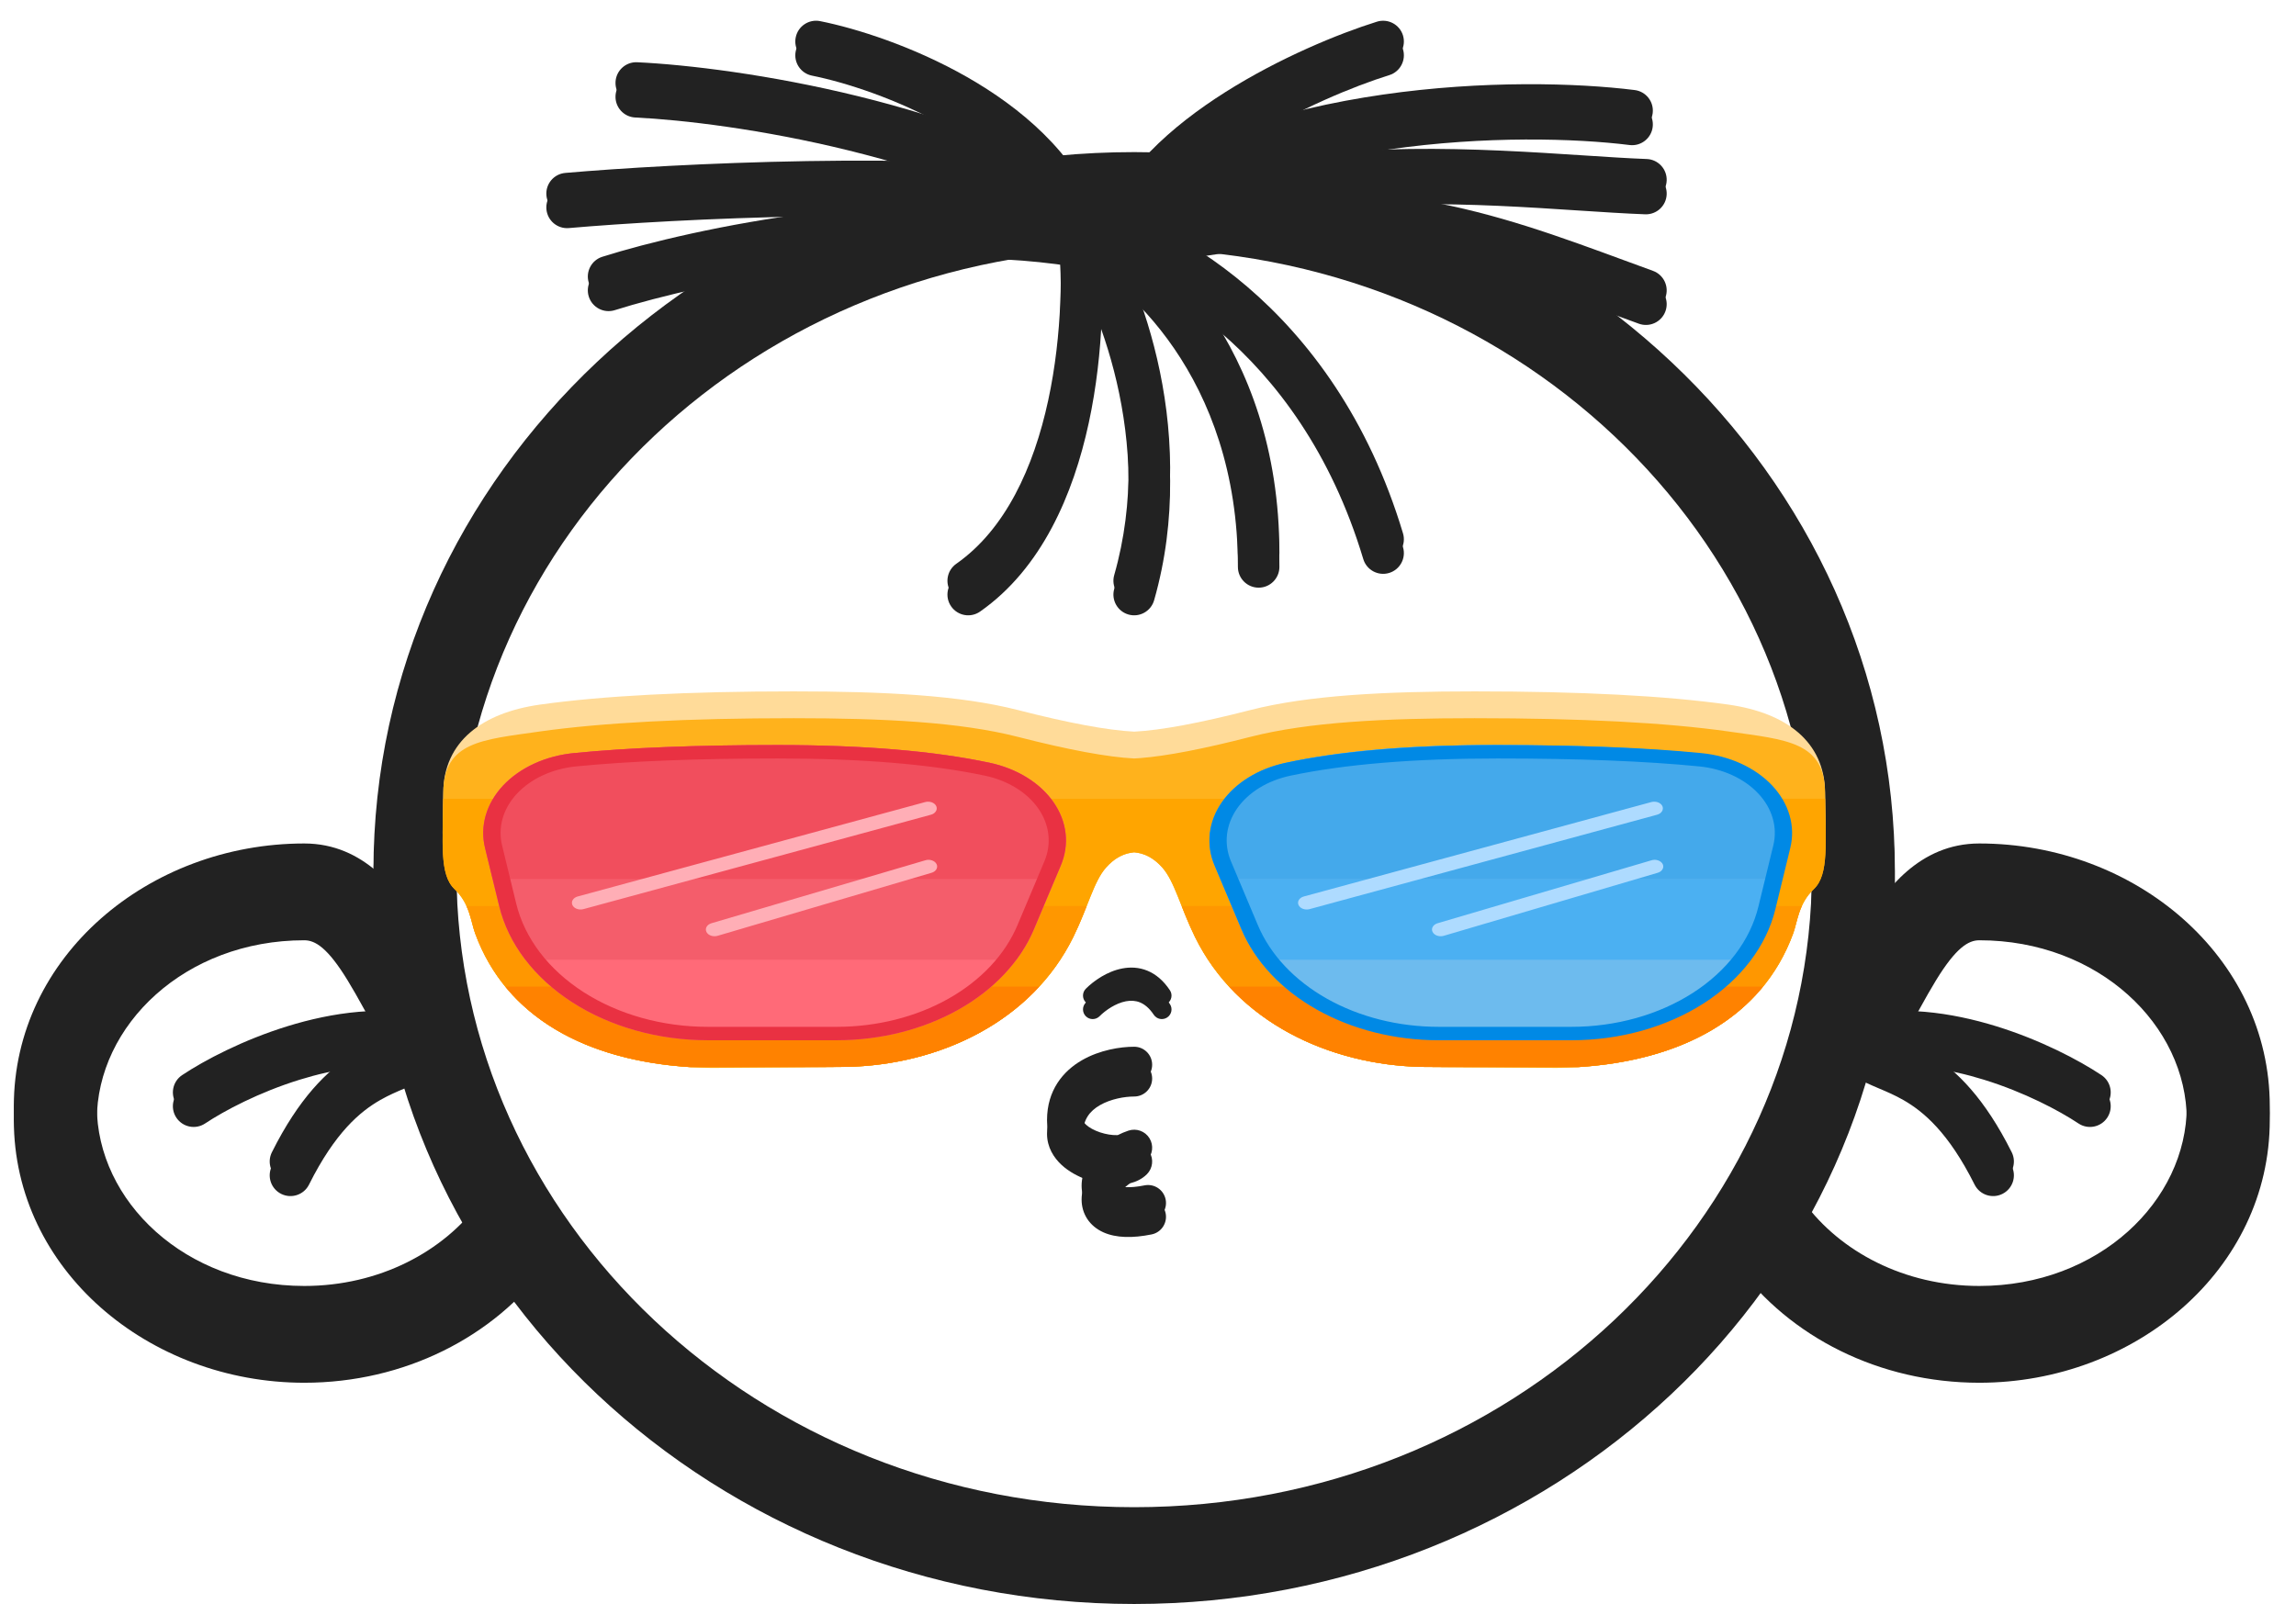 <svg width="83" height="58" viewBox="0 0 83 58" fill="none" xmlns="http://www.w3.org/2000/svg">
<path fill-rule="evenodd" clip-rule="evenodd" d="M35.794 28.117C33.571 27.375 31.123 27.811 30.206 28.117C29.865 28.23 29.497 28.046 29.383 27.706C29.27 27.365 29.454 26.997 29.794 26.883C30.877 26.522 33.629 26.024 36.206 26.883C36.546 26.997 36.73 27.365 36.617 27.706C36.503 28.046 36.135 28.23 35.794 28.117Z" fill="#222222"/>
<path fill-rule="evenodd" clip-rule="evenodd" d="M51.666 28.557C49.888 27.491 47.945 27.822 47.241 28.104C46.908 28.237 46.53 28.075 46.397 27.741C46.263 27.408 46.425 27.03 46.759 26.896C47.722 26.511 50.112 26.11 52.334 27.443C52.642 27.627 52.742 28.027 52.557 28.334C52.373 28.642 51.973 28.742 51.666 28.557Z" fill="#222222"/>
<path fill-rule="evenodd" clip-rule="evenodd" d="M31.678 33.325C30.64 33.309 29.703 33.475 29.179 33.625C28.833 33.724 28.474 33.524 28.375 33.179C28.276 32.833 28.476 32.474 28.822 32.375C29.463 32.192 30.527 32.007 31.697 32.025C32.864 32.043 34.2 32.262 35.334 32.943C35.642 33.127 35.742 33.527 35.557 33.834C35.373 34.142 34.973 34.242 34.666 34.057C33.8 33.538 32.72 33.341 31.678 33.325Z" fill="#222222"/>
<path fill-rule="evenodd" clip-rule="evenodd" d="M49.263 33.825C48.418 33.81 47.641 33.971 47.206 34.117C46.865 34.23 46.497 34.046 46.383 33.706C46.27 33.365 46.454 32.997 46.794 32.883C47.359 32.695 48.282 32.507 49.287 32.525C50.288 32.543 51.441 32.768 52.39 33.48C52.677 33.695 52.735 34.103 52.52 34.39C52.305 34.677 51.897 34.735 51.61 34.52C50.959 34.032 50.112 33.84 49.263 33.825Z" fill="#222222"/>
<path fill-rule="evenodd" clip-rule="evenodd" d="M41 8.5C27.384 8.5 16.5 18.88 16.5 31.5C16.5 44.12 27.384 54.5 41 54.5C54.616 54.5 65.5 44.12 65.5 31.5C65.5 18.88 54.616 8.5 41 8.5ZM13.5 31.5C13.5 17.058 25.897 5.5 41 5.5C56.103 5.5 68.5 17.058 68.5 31.5C68.5 45.942 56.103 57.5 41 57.5C25.897 57.5 13.5 45.942 13.5 31.5Z" fill="#222222"/>
<path fill-rule="evenodd" clip-rule="evenodd" d="M68.957 36.75C68.602 37.357 68.155 38.052 67.579 38.594L65.525 36.406C65.769 36.178 66.036 35.801 66.369 35.233C66.474 35.054 66.605 34.819 66.747 34.565C66.967 34.172 67.212 33.734 67.422 33.39C68.142 32.214 69.372 30.5 71.552 30.5C77.18 30.5 82.052 34.592 82.052 40C82.052 45.408 77.18 49.5 71.552 49.5C67.935 49.5 64.692 47.841 62.789 45.239L65.211 43.468C66.518 45.256 68.84 46.5 71.552 46.5C75.865 46.5 79.052 43.429 79.052 40C79.052 36.571 75.865 33.5 71.552 33.5C71.158 33.5 70.709 33.766 69.982 34.955C69.773 35.297 69.611 35.589 69.436 35.905C69.295 36.159 69.146 36.428 68.957 36.75Z" fill="#222222"/>
<path fill-rule="evenodd" clip-rule="evenodd" d="M13.595 36.75C13.95 37.357 14.397 38.052 14.973 38.594L17.026 36.406C16.783 36.178 16.516 35.801 16.183 35.233C16.078 35.054 15.947 34.819 15.805 34.565C15.585 34.172 15.34 33.734 15.13 33.39C14.41 32.214 13.18 30.5 11 30.5C5.372 30.5 0.5 34.592 0.5 40C0.5 45.408 5.372 49.5 11 49.5C14.617 49.5 17.86 47.841 19.763 45.239L17.341 43.468C16.034 45.256 13.712 46.5 11 46.5C6.687 46.5 3.5 43.429 3.5 40C3.5 36.571 6.687 33.5 11 33.5C11.394 33.5 11.843 33.766 12.57 34.955C12.779 35.297 12.941 35.589 13.116 35.905C13.257 36.159 13.406 36.428 13.595 36.75Z" fill="#222222"/>
<path fill-rule="evenodd" clip-rule="evenodd" d="M72.161 37.108C73.772 37.606 75.162 38.339 75.968 38.876C76.312 39.106 76.406 39.571 76.176 39.916C75.946 40.261 75.48 40.354 75.136 40.124C74.442 39.662 73.182 38.994 71.718 38.542C71.089 38.347 70.438 38.197 69.787 38.117C70.738 38.717 71.747 39.713 72.723 41.665C72.908 42.035 72.758 42.486 72.387 42.671C72.017 42.856 71.566 42.706 71.381 42.335C70.438 40.45 69.535 39.694 68.805 39.276C68.496 39.1 68.214 38.98 67.916 38.854C67.837 38.82 67.757 38.786 67.675 38.75C67.307 38.59 66.879 38.388 66.521 38.03C66.33 37.839 66.257 37.56 66.329 37.3C66.401 37.039 66.608 36.838 66.87 36.772C68.656 36.326 70.557 36.613 72.161 37.108Z" fill="#222222"/>
<path fill-rule="evenodd" clip-rule="evenodd" d="M10.391 37.108C8.78 37.606 7.39 38.339 6.584 38.876C6.239 39.106 6.146 39.571 6.376 39.916C6.606 40.261 7.071 40.354 7.416 40.124C8.11 39.662 9.37 38.994 10.834 38.542C11.462 38.347 12.114 38.197 12.765 38.117C11.814 38.717 10.805 39.713 9.829 41.665C9.644 42.035 9.794 42.486 10.165 42.671C10.535 42.856 10.986 42.706 11.171 42.335C12.113 40.45 13.017 39.694 13.747 39.276C14.056 39.1 14.337 38.98 14.635 38.854C14.714 38.82 14.795 38.786 14.877 38.75C15.245 38.59 15.672 38.388 16.03 38.03C16.221 37.839 16.295 37.56 16.223 37.3C16.151 37.039 15.944 36.838 15.682 36.772C13.896 36.326 11.995 36.613 10.391 37.108Z" fill="#222222"/>
<path fill-rule="evenodd" clip-rule="evenodd" d="M38.922 7.254C39.334 7.211 39.703 7.509 39.746 7.921C39.919 9.57 39.919 12.201 39.358 14.796C38.801 17.372 37.659 20.054 35.43 21.614C35.091 21.852 34.623 21.769 34.386 21.43C34.148 21.091 34.231 20.623 34.57 20.386C36.341 19.146 37.366 16.912 37.892 14.479C38.414 12.065 38.414 9.597 38.254 8.078C38.211 7.667 38.51 7.297 38.922 7.254Z" fill="#222222"/>
<path fill-rule="evenodd" clip-rule="evenodd" d="M38.584 7.376C38.929 7.146 39.394 7.239 39.624 7.584C41.031 9.695 43.402 15.323 41.721 21.206C41.607 21.604 41.192 21.835 40.794 21.721C40.396 21.607 40.165 21.192 40.279 20.794C41.798 15.477 39.635 10.305 38.376 8.416C38.146 8.071 38.239 7.606 38.584 7.376Z" fill="#222222"/>
<path fill-rule="evenodd" clip-rule="evenodd" d="M38.319 7.686C38.493 7.31 38.938 7.145 39.315 7.319C41.712 8.425 46.25 12.47 46.25 20C46.25 20.414 45.914 20.75 45.5 20.75C45.086 20.75 44.75 20.414 44.75 20C44.75 13.129 40.622 9.575 38.686 8.681C38.31 8.507 38.146 8.062 38.319 7.686Z" fill="#222222"/>
<path fill-rule="evenodd" clip-rule="evenodd" d="M38.263 7.862C38.339 7.455 38.731 7.187 39.138 7.263C42.052 7.809 48.23 10.989 50.718 19.285C50.837 19.681 50.612 20.099 50.216 20.218C49.819 20.337 49.401 20.112 49.282 19.715C46.97 12.011 41.281 9.191 38.862 8.737C38.455 8.661 38.187 8.269 38.263 7.862Z" fill="#222222"/>
<path fill-rule="evenodd" clip-rule="evenodd" d="M58.734 9.42C59.073 9.545 59.414 9.671 59.757 9.795C60.146 9.937 60.347 10.367 60.205 10.756C60.063 11.146 59.633 11.346 59.244 11.205C58.894 11.078 58.549 10.951 58.209 10.826C55.847 9.957 53.688 9.163 51.247 8.739C48.478 8.257 45.331 8.251 41.172 9.23C40.769 9.325 40.365 9.075 40.27 8.672C40.175 8.269 40.425 7.865 40.828 7.77C45.17 6.748 48.522 6.742 51.504 7.261C54.088 7.711 56.382 8.555 58.734 9.42Z" fill="#222222"/>
<path fill-rule="evenodd" clip-rule="evenodd" d="M57.241 5.619C58.093 5.675 58.867 5.725 59.529 5.75C59.943 5.766 60.266 6.115 60.25 6.529C60.234 6.943 59.885 7.265 59.471 7.249C58.739 7.221 57.927 7.168 57.051 7.111C55.243 6.992 53.168 6.857 50.986 6.887C47.766 6.933 44.484 7.346 41.836 8.671C41.465 8.856 41.015 8.706 40.829 8.335C40.644 7.965 40.794 7.514 41.165 7.329C44.116 5.853 47.668 5.434 50.965 5.387C53.203 5.356 55.404 5.499 57.241 5.619Z" fill="#222222"/>
<path fill-rule="evenodd" clip-rule="evenodd" d="M49.993 3.42C53.614 2.897 57.031 2.998 59.093 3.256C59.504 3.307 59.796 3.682 59.744 4.093C59.693 4.504 59.318 4.796 58.907 4.744C56.969 4.502 53.687 4.402 50.207 4.905C46.718 5.408 43.116 6.505 40.463 8.59C40.138 8.846 39.666 8.789 39.41 8.463C39.154 8.138 39.211 7.666 39.537 7.41C42.484 5.095 46.382 3.941 49.993 3.42Z" fill="#222222"/>
<path fill-rule="evenodd" clip-rule="evenodd" d="M22.251 2.964C22.271 2.551 22.622 2.231 23.036 2.251C24.833 2.336 27.831 2.693 31.042 3.484C34.245 4.273 37.72 5.509 40.427 7.383C40.767 7.619 40.852 8.086 40.617 8.427C40.381 8.767 39.914 8.852 39.573 8.617C37.08 6.891 33.805 5.71 30.683 4.941C27.569 4.173 24.667 3.83 22.964 3.749C22.551 3.729 22.231 3.378 22.251 2.964Z" fill="#222222"/>
<path fill-rule="evenodd" clip-rule="evenodd" d="M39.401 7.743C33.488 6.955 24.39 7.414 20.565 7.747C20.152 7.783 19.789 7.478 19.753 7.065C19.717 6.652 20.022 6.289 20.435 6.253C24.276 5.919 33.513 5.445 39.599 6.256C40.01 6.311 40.298 6.688 40.243 7.099C40.189 7.51 39.812 7.798 39.401 7.743Z" fill="#222222"/>
<path fill-rule="evenodd" clip-rule="evenodd" d="M39.362 9.237C33.14 8.071 25.347 9.73 22.226 10.715C21.831 10.84 21.41 10.621 21.285 10.226C21.16 9.831 21.379 9.409 21.774 9.285C24.986 8.27 33.06 6.529 39.638 7.763C40.045 7.839 40.313 8.231 40.237 8.638C40.161 9.045 39.769 9.313 39.362 9.237Z" fill="#222222"/>
<path fill-rule="evenodd" clip-rule="evenodd" d="M50.716 1.276C50.839 1.672 50.619 2.092 50.224 2.216C48.941 2.616 46.928 3.441 45.101 4.596C43.245 5.769 41.726 7.193 41.212 8.737C41.081 9.13 40.656 9.342 40.263 9.211C39.87 9.08 39.657 8.656 39.788 8.263C40.474 6.207 42.371 4.547 44.299 3.329C46.255 2.092 48.392 1.217 49.776 0.784C50.172 0.661 50.592 0.881 50.716 1.276Z" fill="#222222"/>
<path fill-rule="evenodd" clip-rule="evenodd" d="M28.765 1.353C28.846 0.947 29.241 0.683 29.647 0.764C30.966 1.028 33.019 1.679 34.959 2.786C36.89 3.888 38.807 5.497 39.697 7.721C39.85 8.106 39.663 8.542 39.279 8.696C38.894 8.85 38.458 8.663 38.304 8.278C37.594 6.503 36.01 5.112 34.216 4.089C32.432 3.071 30.534 2.472 29.353 2.235C28.947 2.154 28.683 1.759 28.765 1.353Z" fill="#222222"/>
<path d="M50.5 35C50.5 36.105 49.828 37 49 37C48.172 37 47.5 36.105 47.5 35C47.5 33.895 48.172 33 49 33C49.828 33 50.5 33.895 50.5 35Z" fill="#222222"/>
<path fill-rule="evenodd" clip-rule="evenodd" d="M40.703 35.706C40.333 35.776 39.968 36.027 39.748 36.248C39.611 36.384 39.389 36.384 39.253 36.248C39.116 36.111 39.116 35.889 39.253 35.752C39.532 35.473 40.017 35.124 40.573 35.019C40.857 34.965 41.168 34.974 41.475 35.099C41.783 35.225 42.059 35.458 42.291 35.806C42.399 35.967 42.355 36.184 42.194 36.291C42.033 36.398 41.816 36.355 41.709 36.194C41.541 35.942 41.368 35.812 41.21 35.747C41.051 35.682 40.881 35.673 40.703 35.706Z" fill="#222222"/>
<path fill-rule="evenodd" clip-rule="evenodd" d="M39.113 38.337C39.759 37.965 40.505 37.85 41 37.85C41.359 37.85 41.65 38.141 41.65 38.5C41.65 38.859 41.359 39.15 41 39.15C40.662 39.15 40.158 39.235 39.762 39.463C39.399 39.672 39.15 39.979 39.15 40.5C39.15 40.515 39.154 40.572 39.261 40.67C39.37 40.771 39.547 40.872 39.768 40.946C39.987 41.019 40.207 41.051 40.379 41.046C40.39 41.045 40.4 41.045 40.41 41.044C40.532 40.982 40.66 40.928 40.794 40.883C41.081 40.788 41.395 40.902 41.553 41.158C41.712 41.415 41.673 41.746 41.46 41.96C41.285 42.135 41.068 42.233 40.855 42.287C40.748 42.358 40.656 42.438 40.583 42.522C40.441 42.684 40.405 42.812 40.401 42.865C40.406 42.868 40.412 42.871 40.42 42.875C40.524 42.921 40.804 42.976 41.373 42.863C41.725 42.792 42.067 43.02 42.138 43.373C42.208 43.724 41.98 44.067 41.628 44.137C40.946 44.274 40.352 44.267 39.892 44.063C39.379 43.835 39.1 43.385 39.1 42.875C39.1 42.621 39.168 42.376 39.278 42.152C38.961 42.037 38.64 41.865 38.38 41.627C38.096 41.366 37.85 40.985 37.85 40.5C37.85 39.421 38.435 38.727 39.113 38.337ZM40.385 42.854C40.385 42.854 40.385 42.855 40.386 42.855C40.385 42.855 40.385 42.854 40.385 42.854Z" fill="#222222"/>
<path d="M32.5 34.5C32.5 35.605 31.828 36.5 31 36.5C30.172 36.5 29.5 35.605 29.5 34.5C29.5 33.395 30.172 32.5 31 32.5C31.828 32.5 32.5 33.395 32.5 34.5Z" fill="#222222"/>
<path fill-rule="evenodd" clip-rule="evenodd" d="M35.794 28.617C33.571 27.875 31.123 28.311 30.206 28.617C29.865 28.73 29.497 28.546 29.383 28.206C29.27 27.865 29.454 27.497 29.794 27.383C30.877 27.022 33.629 26.524 36.206 27.383C36.546 27.497 36.73 27.865 36.617 28.206C36.503 28.546 36.135 28.73 35.794 28.617Z" fill="#222222"/>
<path fill-rule="evenodd" clip-rule="evenodd" d="M51.666 29.057C49.888 27.991 47.945 28.322 47.241 28.604C46.908 28.737 46.53 28.575 46.397 28.241C46.263 27.908 46.425 27.53 46.759 27.396C47.722 27.011 50.112 26.61 52.334 27.943C52.642 28.127 52.742 28.527 52.557 28.834C52.373 29.142 51.973 29.242 51.666 29.057Z" fill="#222222"/>
<path fill-rule="evenodd" clip-rule="evenodd" d="M31.678 33.825C30.64 33.809 29.703 33.975 29.179 34.125C28.833 34.224 28.474 34.024 28.375 33.679C28.276 33.333 28.476 32.974 28.822 32.875C29.463 32.692 30.527 32.507 31.697 32.525C32.864 32.543 34.2 32.762 35.334 33.443C35.642 33.627 35.742 34.027 35.557 34.334C35.373 34.642 34.973 34.742 34.666 34.557C33.8 34.038 32.72 33.841 31.678 33.825Z" fill="#222222"/>
<path fill-rule="evenodd" clip-rule="evenodd" d="M49.263 34.325C48.418 34.31 47.641 34.471 47.206 34.617C46.865 34.73 46.497 34.546 46.383 34.206C46.27 33.865 46.454 33.497 46.794 33.383C47.359 33.195 48.282 33.007 49.287 33.025C50.288 33.043 51.441 33.268 52.39 33.98C52.677 34.195 52.735 34.603 52.52 34.89C52.305 35.177 51.897 35.235 51.61 35.02C50.959 34.532 50.112 34.34 49.263 34.325Z" fill="#222222"/>
<path fill-rule="evenodd" clip-rule="evenodd" d="M41 9C27.384 9 16.5 19.38 16.5 32C16.5 44.62 27.384 55 41 55C54.616 55 65.5 44.62 65.5 32C65.5 19.38 54.616 9 41 9ZM13.5 32C13.5 17.558 25.897 6 41 6C56.103 6 68.5 17.558 68.5 32C68.5 46.442 56.103 58 41 58C25.897 58 13.5 46.442 13.5 32Z" fill="#222222"/>
<path fill-rule="evenodd" clip-rule="evenodd" d="M68.957 37.25C68.602 37.857 68.155 38.552 67.579 39.094L65.525 36.906C65.769 36.678 66.036 36.301 66.369 35.733C66.474 35.554 66.605 35.319 66.747 35.065C66.967 34.672 67.212 34.234 67.422 33.89C68.142 32.714 69.372 31 71.552 31C77.18 31 82.052 35.092 82.052 40.5C82.052 45.908 77.18 50 71.552 50C67.935 50 64.692 48.341 62.789 45.739L65.211 43.968C66.518 45.756 68.84 47 71.552 47C75.865 47 79.052 43.929 79.052 40.5C79.052 37.071 75.865 34 71.552 34C71.158 34 70.709 34.266 69.982 35.455C69.773 35.797 69.611 36.089 69.436 36.405C69.295 36.659 69.146 36.928 68.957 37.25Z" fill="#222222"/>
<path fill-rule="evenodd" clip-rule="evenodd" d="M13.595 37.25C13.95 37.857 14.397 38.552 14.973 39.094L17.026 36.906C16.783 36.678 16.516 36.301 16.183 35.733C16.078 35.554 15.947 35.319 15.805 35.065C15.585 34.672 15.34 34.234 15.13 33.89C14.41 32.714 13.18 31 11 31C5.372 31 0.5 35.092 0.5 40.5C0.5 45.908 5.372 50 11 50C14.617 50 17.86 48.341 19.763 45.739L17.341 43.968C16.034 45.756 13.712 47 11 47C6.687 47 3.5 43.929 3.5 40.5C3.5 37.071 6.687 34 11 34C11.394 34 11.843 34.266 12.57 35.455C12.779 35.797 12.941 36.089 13.116 36.405C13.257 36.659 13.406 36.928 13.595 37.25Z" fill="#222222"/>
<path fill-rule="evenodd" clip-rule="evenodd" d="M72.161 37.608C73.772 38.106 75.162 38.839 75.968 39.376C76.312 39.606 76.406 40.071 76.176 40.416C75.946 40.761 75.48 40.854 75.136 40.624C74.442 40.162 73.182 39.494 71.718 39.042C71.089 38.847 70.438 38.697 69.787 38.617C70.738 39.217 71.747 40.213 72.723 42.165C72.908 42.535 72.758 42.986 72.387 43.171C72.017 43.356 71.566 43.206 71.381 42.835C70.438 40.95 69.535 40.194 68.805 39.776C68.496 39.6 68.214 39.48 67.916 39.354C67.837 39.32 67.757 39.286 67.675 39.25C67.307 39.09 66.879 38.888 66.521 38.53C66.33 38.339 66.257 38.06 66.329 37.8C66.401 37.539 66.608 37.338 66.87 37.272C68.656 36.826 70.557 37.113 72.161 37.608Z" fill="#222222"/>
<path fill-rule="evenodd" clip-rule="evenodd" d="M10.391 37.608C8.78 38.106 7.39 38.839 6.584 39.376C6.239 39.606 6.146 40.071 6.376 40.416C6.606 40.761 7.071 40.854 7.416 40.624C8.11 40.162 9.37 39.494 10.834 39.042C11.462 38.847 12.114 38.697 12.765 38.617C11.814 39.217 10.805 40.213 9.829 42.165C9.644 42.535 9.794 42.986 10.165 43.171C10.535 43.356 10.986 43.206 11.171 42.835C12.113 40.95 13.017 40.194 13.747 39.776C14.056 39.6 14.337 39.48 14.635 39.354C14.714 39.32 14.795 39.286 14.877 39.25C15.245 39.09 15.672 38.888 16.03 38.53C16.221 38.339 16.295 38.06 16.223 37.8C16.151 37.539 15.944 37.338 15.682 37.272C13.896 36.826 11.995 37.113 10.391 37.608Z" fill="#222222"/>
<path fill-rule="evenodd" clip-rule="evenodd" d="M38.922 7.754C39.334 7.711 39.703 8.009 39.746 8.421C39.919 10.07 39.919 12.701 39.358 15.296C38.801 17.872 37.659 20.554 35.43 22.114C35.091 22.352 34.623 22.269 34.386 21.93C34.148 21.591 34.231 21.123 34.57 20.886C36.341 19.646 37.366 17.412 37.892 14.979C38.414 12.565 38.414 10.097 38.254 8.578C38.211 8.167 38.51 7.797 38.922 7.754Z" fill="#222222"/>
<path fill-rule="evenodd" clip-rule="evenodd" d="M38.584 7.876C38.929 7.646 39.394 7.739 39.624 8.084C41.031 10.195 43.402 15.823 41.721 21.706C41.607 22.104 41.192 22.335 40.794 22.221C40.396 22.107 40.165 21.692 40.279 21.294C41.798 15.977 39.635 10.805 38.376 8.916C38.146 8.571 38.239 8.106 38.584 7.876Z" fill="#222222"/>
<path fill-rule="evenodd" clip-rule="evenodd" d="M38.319 8.186C38.493 7.81 38.938 7.645 39.315 7.819C41.712 8.925 46.25 12.97 46.25 20.5C46.25 20.914 45.914 21.25 45.5 21.25C45.086 21.25 44.75 20.914 44.75 20.5C44.75 13.629 40.622 10.075 38.686 9.181C38.31 9.007 38.146 8.562 38.319 8.186Z" fill="#222222"/>
<path fill-rule="evenodd" clip-rule="evenodd" d="M38.263 8.362C38.339 7.955 38.731 7.687 39.138 7.763C42.052 8.309 48.23 11.489 50.718 19.785C50.837 20.181 50.612 20.599 50.216 20.718C49.819 20.837 49.401 20.612 49.282 20.215C46.97 12.511 41.281 9.691 38.862 9.237C38.455 9.161 38.187 8.769 38.263 8.362Z" fill="#222222"/>
<path fill-rule="evenodd" clip-rule="evenodd" d="M58.734 9.92C59.073 10.045 59.414 10.171 59.757 10.295C60.146 10.437 60.347 10.867 60.205 11.256C60.063 11.646 59.633 11.846 59.244 11.705C58.894 11.578 58.549 11.451 58.209 11.326C55.847 10.457 53.688 9.663 51.247 9.239C48.478 8.757 45.331 8.751 41.172 9.73C40.769 9.825 40.365 9.575 40.27 9.172C40.175 8.769 40.425 8.365 40.828 8.27C45.17 7.248 48.522 7.242 51.504 7.761C54.088 8.211 56.382 9.055 58.734 9.92Z" fill="#222222"/>
<path fill-rule="evenodd" clip-rule="evenodd" d="M57.241 6.119C58.093 6.175 58.867 6.225 59.529 6.25C59.943 6.266 60.266 6.615 60.25 7.029C60.234 7.443 59.885 7.765 59.471 7.749C58.739 7.721 57.927 7.668 57.051 7.611C55.243 7.492 53.168 7.357 50.986 7.387C47.766 7.433 44.484 7.846 41.836 9.171C41.465 9.356 41.015 9.206 40.829 8.835C40.644 8.465 40.794 8.014 41.165 7.829C44.116 6.353 47.668 5.934 50.965 5.887C53.203 5.856 55.404 5.999 57.241 6.119Z" fill="#222222"/>
<path fill-rule="evenodd" clip-rule="evenodd" d="M49.993 3.92C53.614 3.397 57.031 3.498 59.093 3.756C59.504 3.807 59.796 4.182 59.744 4.593C59.693 5.004 59.318 5.296 58.907 5.244C56.969 5.002 53.687 4.902 50.207 5.405C46.718 5.908 43.116 7.005 40.463 9.09C40.138 9.346 39.666 9.289 39.41 8.963C39.154 8.638 39.211 8.166 39.537 7.91C42.484 5.595 46.382 4.441 49.993 3.92Z" fill="#222222"/>
<path fill-rule="evenodd" clip-rule="evenodd" d="M22.251 3.464C22.271 3.051 22.622 2.731 23.036 2.751C24.833 2.836 27.831 3.193 31.042 3.984C34.245 4.773 37.72 6.009 40.427 7.883C40.767 8.119 40.852 8.586 40.617 8.927C40.381 9.267 39.914 9.352 39.573 9.117C37.08 7.391 33.805 6.21 30.683 5.441C27.569 4.673 24.667 4.33 22.964 4.249C22.551 4.229 22.231 3.878 22.251 3.464Z" fill="#222222"/>
<path fill-rule="evenodd" clip-rule="evenodd" d="M39.401 8.243C33.488 7.455 24.39 7.914 20.565 8.247C20.152 8.283 19.789 7.978 19.753 7.565C19.717 7.152 20.022 6.789 20.435 6.753C24.276 6.419 33.513 5.945 39.599 6.756C40.01 6.811 40.298 7.188 40.243 7.599C40.189 8.01 39.812 8.298 39.401 8.243Z" fill="#222222"/>
<path fill-rule="evenodd" clip-rule="evenodd" d="M39.362 9.737C33.14 8.571 25.347 10.23 22.226 11.215C21.831 11.34 21.41 11.121 21.285 10.726C21.16 10.331 21.379 9.909 21.774 9.785C24.986 8.77 33.06 7.029 39.638 8.263C40.045 8.339 40.313 8.731 40.237 9.138C40.161 9.545 39.769 9.813 39.362 9.737Z" fill="#222222"/>
<path fill-rule="evenodd" clip-rule="evenodd" d="M50.716 1.776C50.839 2.172 50.619 2.592 50.224 2.716C48.941 3.116 46.928 3.941 45.101 5.096C43.245 6.269 41.726 7.693 41.212 9.237C41.081 9.63 40.656 9.842 40.263 9.711C39.87 9.58 39.657 9.156 39.788 8.763C40.474 6.707 42.371 5.047 44.299 3.829C46.255 2.592 48.392 1.717 49.776 1.284C50.172 1.161 50.592 1.381 50.716 1.776Z" fill="#222222"/>
<path fill-rule="evenodd" clip-rule="evenodd" d="M28.765 1.853C28.846 1.447 29.241 1.183 29.647 1.264C30.966 1.528 33.019 2.179 34.959 3.286C36.89 4.388 38.807 5.997 39.697 8.221C39.85 8.606 39.663 9.042 39.279 9.196C38.894 9.35 38.458 9.163 38.304 8.778C37.594 7.003 36.01 5.612 34.216 4.589C32.432 3.571 30.534 2.972 29.353 2.735C28.947 2.654 28.683 2.259 28.765 1.853Z" fill="#222222"/>
<path d="M50.5 35.5C50.5 36.605 49.828 37.5 49 37.5C48.172 37.5 47.5 36.605 47.5 35.5C47.5 34.395 48.172 33.5 49 33.5C49.828 33.5 50.5 34.395 50.5 35.5Z" fill="#222222"/>
<path fill-rule="evenodd" clip-rule="evenodd" d="M40.703 36.206C40.333 36.276 39.968 36.527 39.748 36.748C39.611 36.884 39.389 36.884 39.253 36.748C39.116 36.611 39.116 36.389 39.253 36.252C39.532 35.973 40.017 35.624 40.573 35.519C40.857 35.465 41.168 35.474 41.475 35.599C41.783 35.725 42.059 35.958 42.291 36.306C42.399 36.467 42.355 36.684 42.194 36.791C42.033 36.898 41.816 36.855 41.709 36.694C41.541 36.442 41.368 36.312 41.21 36.247C41.051 36.182 40.881 36.173 40.703 36.206Z" fill="#222222"/>
<path fill-rule="evenodd" clip-rule="evenodd" d="M39.113 38.837C39.759 38.465 40.505 38.35 41 38.35C41.359 38.35 41.65 38.641 41.65 39C41.65 39.359 41.359 39.65 41 39.65C40.662 39.65 40.158 39.735 39.762 39.963C39.399 40.172 39.15 40.479 39.15 41C39.15 41.015 39.154 41.072 39.261 41.17C39.37 41.271 39.547 41.372 39.768 41.446C39.987 41.519 40.207 41.551 40.379 41.546C40.39 41.545 40.4 41.545 40.41 41.544C40.532 41.482 40.66 41.428 40.794 41.383C41.081 41.288 41.395 41.402 41.553 41.658C41.712 41.915 41.673 42.246 41.46 42.46C41.285 42.635 41.068 42.733 40.855 42.787C40.748 42.858 40.656 42.938 40.583 43.022C40.441 43.184 40.405 43.312 40.401 43.365C40.406 43.368 40.412 43.371 40.42 43.375C40.524 43.421 40.804 43.476 41.373 43.363C41.725 43.292 42.067 43.52 42.138 43.873C42.208 44.224 41.98 44.567 41.628 44.637C40.946 44.774 40.352 44.767 39.892 44.563C39.379 44.335 39.1 43.885 39.1 43.375C39.1 43.121 39.168 42.876 39.278 42.652C38.961 42.537 38.64 42.365 38.38 42.127C38.096 41.866 37.85 41.485 37.85 41C37.85 39.921 38.435 39.227 39.113 38.837ZM40.385 43.354C40.385 43.354 40.385 43.355 40.386 43.355C40.385 43.355 40.385 43.354 40.385 43.354Z" fill="#222222"/>
<path d="M32.5 35C32.5 36.105 31.828 37 31 37C30.172 37 29.5 36.105 29.5 35C29.5 33.895 30.172 33 31 33C31.828 33 32.5 33.895 32.5 35Z" fill="#222222"/>
<path d="M41 26.456C41.963 26.407 43.363 26.147 45.201 25.675C47.292 25.139 50.068 25 53.307 25C57.15 25 60.205 25.158 62.487 25.479L62.505 25.482C64.571 25.78 65.959 26.817 65.975 28.65C65.99 30.482 66.125 30.649 65.57 31.178C65.016 31.707 64.982 32.344 64.825 32.777C63.634 36.045 60.369 37.589 56.266 37.645L51.406 37.608C48.05 37.543 44.706 35.978 43.2 32.912C42.663 31.815 42.463 30.903 42.015 30.398C41.718 30.064 41.378 29.88 41 29.85C40.621 29.88 40.283 30.064 39.985 30.399C39.538 30.903 39.338 31.816 38.8 32.911C37.294 35.977 33.95 37.543 30.594 37.607L25.734 37.646C21.631 37.588 18.366 36.045 17.175 32.777C17.018 32.344 16.984 31.707 16.43 31.178C15.877 30.65 16.01 30.482 16.025 28.65C16.042 26.816 17.429 25.78 19.495 25.482L19.513 25.479C21.795 25.159 24.85 25 28.693 25C31.933 25 34.708 25.139 36.799 25.675C38.638 26.147 40.038 26.407 41 26.456Z" fill="#FFDB99"/>
<path d="M53.307 25.97C57.15 25.97 60.205 26.128 62.487 26.45L62.505 26.453C64.571 26.75 65.959 26.817 65.975 28.65C65.99 30.482 66.125 31.619 65.57 32.149C65.016 32.678 64.982 33.314 64.825 33.747C63.634 37.015 60.369 38.559 56.266 38.616L51.406 38.579C48.05 38.514 44.706 36.949 43.2 33.882C42.663 32.785 42.463 31.873 42.015 31.369C41.718 31.034 41.378 30.851 41 30.82C40.621 30.851 40.283 31.034 39.985 31.37C39.538 31.873 39.338 32.786 38.8 33.881C37.294 36.947 33.95 38.514 30.594 38.578L25.734 38.617C21.631 38.558 18.366 37.015 17.175 33.747C17.018 33.314 16.984 32.678 16.43 32.149C15.877 31.62 16.01 30.482 16.025 28.65C16.042 26.816 17.429 26.75 19.495 26.453L19.513 26.45C21.795 26.13 24.85 25.97 28.693 25.97C31.933 25.97 34.708 26.109 36.799 26.646C38.638 27.117 40.038 27.377 41 27.426L41.23 27.411C42.18 27.336 43.505 27.081 45.201 26.645C47.292 26.109 50.068 25.97 53.307 25.97Z" fill="#FFB21C"/>
<path d="M65.976 28.882L65.975 28.649C65.99 30.483 66.125 31.62 65.57 32.149C65.016 32.678 64.982 33.314 64.825 33.747C63.71 36.805 60.779 38.354 57.046 38.587L52.403 38.586L51.406 38.579C48.05 38.514 44.706 36.949 43.2 33.882C42.663 32.785 42.462 31.873 42.015 31.369C41.754 31.076 41.463 30.899 41.14 30.839L41 30.82L40.86 30.84C40.538 30.898 40.246 31.076 39.985 31.37C39.538 31.873 39.338 32.786 38.8 33.881C37.294 36.948 33.95 38.514 30.594 38.578L29.596 38.586L24.954 38.587C21.221 38.354 18.29 36.805 17.175 33.747C17.018 33.314 16.984 32.678 16.43 32.149C15.9 31.642 15.999 30.58 16.023 28.884L65.976 28.882Z" fill="#FFA500"/>
<path d="M38.8 33.881C37.294 36.947 33.95 38.514 30.594 38.578L29.595 38.586L24.954 38.587C21.222 38.354 18.291 36.805 17.175 33.747C17.076 33.475 17.026 33.12 16.863 32.764L39.284 32.762C39.149 33.103 38.997 33.48 38.8 33.881ZM64.825 33.747C63.71 36.805 60.78 38.354 57.046 38.587L52.403 38.586L51.407 38.579C48.05 38.514 44.706 36.949 43.2 33.882C43.023 33.513 42.862 33.14 42.717 32.762L65.136 32.763C64.974 33.119 64.924 33.474 64.825 33.746V33.747Z" fill="#FF9700"/>
<path d="M30.594 38.579L29.595 38.586H24.942L24.617 38.561C21.922 38.332 19.672 37.396 18.265 35.675H37.57C35.834 37.56 33.218 38.528 30.595 38.579H30.594ZM57.059 38.586H52.403L51.406 38.579C48.783 38.527 46.166 37.56 44.43 35.674H63.735C62.273 37.465 59.899 38.406 57.06 38.586H57.059Z" fill="#FF8200"/>
<path d="M20.746 27.232C22.715 27.038 25.171 26.941 28.115 26.941C31.204 26.941 33.756 27.154 35.771 27.581C36.261 27.685 36.719 27.865 37.117 28.111C37.515 28.356 37.844 28.662 38.085 29.009C38.326 29.357 38.474 29.738 38.519 30.131C38.564 30.524 38.505 30.92 38.347 31.295L37.375 33.604C36.883 34.77 35.929 35.786 34.649 36.507C33.369 37.227 31.829 37.615 30.248 37.615H25.586C23.798 37.615 22.067 37.13 20.69 36.244C19.313 35.358 18.378 34.127 18.046 32.763L17.534 30.66C17.439 30.27 17.448 29.869 17.56 29.482C17.672 29.094 17.885 28.729 18.186 28.407C18.487 28.086 18.869 27.816 19.31 27.614C19.75 27.412 20.239 27.282 20.746 27.232Z" fill="#FF6A78"/>
<path d="M61.287 27.232C59.319 27.038 56.862 26.941 53.92 26.941C50.874 26.941 48.377 27.159 46.432 27.597C45.949 27.705 45.499 27.888 45.108 28.135C44.718 28.381 44.395 28.686 44.16 29.032C43.924 29.377 43.781 29.756 43.738 30.145C43.695 30.535 43.754 30.927 43.91 31.298L44.873 33.585C45.363 34.751 46.315 35.766 47.593 36.486C48.87 37.207 50.408 37.596 51.987 37.599L56.58 37.605C58.33 37.608 60.026 37.136 61.375 36.27C62.724 35.404 63.64 34.199 63.965 32.864L64.501 30.66C64.596 30.27 64.587 29.869 64.475 29.482C64.363 29.094 64.15 28.729 63.849 28.407C63.548 28.086 63.166 27.816 62.725 27.614C62.285 27.412 61.796 27.282 61.289 27.232H61.287Z" fill="#6DBBEE"/>
<path d="M38.138 31.793L37.375 33.603C37.213 33.992 36.999 34.36 36.743 34.704H18.992C18.532 34.105 18.213 33.448 18.047 32.763L17.809 31.793H38.138Z" fill="#F45D6B"/>
<path d="M64.225 31.793L63.965 32.864C63.807 33.512 63.51 34.134 63.084 34.704H45.521C45.255 34.349 45.038 33.974 44.874 33.584L44.119 31.793H64.225Z" fill="#4BB0F2"/>
<path d="M28.115 26.941C31.204 26.941 33.756 27.154 35.771 27.581C36.261 27.685 36.719 27.865 37.117 28.111C37.515 28.356 37.844 28.662 38.085 29.009C38.326 29.357 38.474 29.738 38.519 30.131C38.564 30.524 38.505 30.92 38.347 31.295L38.138 31.793H17.81L17.535 30.66C17.44 30.27 17.449 29.869 17.561 29.482C17.673 29.094 17.887 28.729 18.187 28.407C18.488 28.086 18.871 27.816 19.311 27.614C19.751 27.412 20.24 27.282 20.748 27.232C22.715 27.038 25.173 26.941 28.115 26.941Z" fill="#F14E5D"/>
<path d="M53.92 26.941C56.864 26.941 59.32 27.038 61.289 27.232C61.796 27.282 62.285 27.412 62.725 27.614C63.166 27.816 63.548 28.086 63.849 28.407C64.15 28.729 64.363 29.094 64.475 29.482C64.587 29.869 64.596 30.27 64.501 30.66L64.224 31.793H44.119L43.91 31.298C43.904 31.282 43.897 31.266 43.891 31.249L43.873 31.203C43.736 30.835 43.693 30.451 43.748 30.071C43.802 29.691 43.953 29.323 44.19 28.988C44.428 28.653 44.748 28.358 45.133 28.119C45.518 27.881 45.959 27.703 46.432 27.597C48.377 27.16 50.874 26.941 53.92 26.941Z" fill="#44A9EB"/>
<path d="M20.825 27.713C20.402 27.755 19.995 27.864 19.629 28.032C19.262 28.201 18.944 28.426 18.693 28.693C18.443 28.961 18.265 29.265 18.172 29.588C18.078 29.911 18.071 30.245 18.15 30.57L18.661 32.673C18.966 33.926 19.825 35.057 21.09 35.871C22.354 36.684 23.945 37.13 25.588 37.13H30.249C31.698 37.13 33.111 36.774 34.284 36.114C35.457 35.453 36.332 34.522 36.782 33.452L37.755 31.145C37.887 30.832 37.935 30.502 37.898 30.175C37.861 29.847 37.738 29.529 37.537 29.239C37.336 28.95 37.062 28.695 36.73 28.491C36.399 28.286 36.017 28.136 35.609 28.049C33.653 27.636 31.154 27.426 28.116 27.426C25.198 27.426 22.766 27.522 20.826 27.713H20.825ZM20.746 27.232C22.715 27.038 25.171 26.941 28.115 26.941C31.204 26.941 33.756 27.154 35.771 27.581C36.261 27.685 36.719 27.865 37.117 28.111C37.515 28.356 37.844 28.662 38.085 29.009C38.326 29.357 38.474 29.738 38.519 30.131C38.564 30.524 38.505 30.92 38.347 31.295L37.375 33.604C36.883 34.77 35.929 35.786 34.649 36.507C33.369 37.227 31.829 37.615 30.248 37.615H25.586C23.798 37.615 22.067 37.13 20.69 36.244C19.313 35.358 18.378 34.127 18.046 32.763L17.534 30.66C17.439 30.27 17.448 29.869 17.56 29.482C17.672 29.094 17.885 28.729 18.186 28.407C18.487 28.086 18.869 27.816 19.31 27.614C19.75 27.412 20.239 27.282 20.746 27.232Z" fill="#E93142"/>
<path d="M61.428 27.713C61.85 27.755 62.258 27.863 62.625 28.032C62.992 28.2 63.31 28.425 63.561 28.693C63.812 28.96 63.99 29.265 64.083 29.588C64.177 29.911 64.184 30.245 64.105 30.57L63.566 32.783C63.269 34.005 62.432 35.108 61.198 35.902C59.965 36.695 58.413 37.13 56.811 37.13H52.006C50.557 37.13 49.144 36.775 47.971 36.114C46.797 35.453 45.922 34.522 45.471 33.452L44.499 31.145C44.367 30.832 44.319 30.502 44.356 30.174C44.394 29.847 44.517 29.529 44.717 29.239C44.918 28.95 45.193 28.695 45.524 28.49C45.856 28.286 46.238 28.136 46.646 28.049C48.601 27.636 51.1 27.426 54.138 27.426C57.058 27.426 59.487 27.522 61.428 27.713ZM61.506 27.232C59.538 27.038 57.081 26.941 54.138 26.941C51.05 26.941 48.496 27.154 46.481 27.581C45.991 27.685 45.533 27.865 45.136 28.111C44.738 28.356 44.408 28.662 44.168 29.009C43.927 29.357 43.779 29.738 43.734 30.131C43.689 30.524 43.747 30.92 43.905 31.295L44.878 33.604C45.369 34.77 46.324 35.786 47.604 36.507C48.884 37.227 50.425 37.615 52.006 37.615H56.811C58.559 37.615 60.251 37.141 61.596 36.276C62.942 35.41 63.856 34.207 64.18 32.874L64.719 30.66C64.814 30.27 64.805 29.869 64.693 29.482C64.581 29.094 64.367 28.729 64.067 28.407C63.766 28.086 63.383 27.816 62.943 27.614C62.503 27.412 62.014 27.282 61.506 27.232Z" fill="#0089E5"/>
<path d="M33.44 31.111C33.479 31.098 33.521 31.091 33.563 31.09C33.605 31.09 33.647 31.097 33.686 31.11C33.725 31.122 33.76 31.141 33.79 31.165C33.819 31.188 33.842 31.216 33.857 31.247C33.872 31.278 33.879 31.311 33.877 31.343C33.875 31.376 33.865 31.408 33.847 31.438C33.828 31.468 33.802 31.494 33.771 31.516C33.739 31.537 33.702 31.554 33.661 31.564L25.94 33.839C25.902 33.85 25.861 33.855 25.82 33.854C25.779 33.853 25.738 33.846 25.701 33.833C25.663 33.82 25.63 33.801 25.602 33.778C25.573 33.754 25.552 33.727 25.537 33.697C25.523 33.667 25.516 33.636 25.517 33.604C25.518 33.572 25.528 33.541 25.544 33.512C25.561 33.483 25.585 33.456 25.615 33.434C25.645 33.413 25.68 33.396 25.719 33.384L33.44 31.111ZM21.09 32.874C21.012 32.895 20.926 32.891 20.851 32.863C20.777 32.836 20.719 32.786 20.692 32.725C20.665 32.664 20.67 32.597 20.706 32.539C20.741 32.482 20.806 32.437 20.884 32.416L33.448 29.002C33.486 28.991 33.527 28.987 33.568 28.989C33.609 28.991 33.649 28.999 33.686 29.012C33.723 29.026 33.756 29.046 33.784 29.069C33.811 29.093 33.832 29.121 33.846 29.151C33.859 29.181 33.865 29.213 33.863 29.245C33.86 29.276 33.85 29.308 33.832 29.336C33.814 29.365 33.789 29.391 33.759 29.412C33.728 29.433 33.693 29.45 33.654 29.46L21.09 32.874Z" fill="#FFAEB6"/>
<path d="M59.69 31.111C59.729 31.098 59.77 31.091 59.813 31.09C59.855 31.09 59.897 31.097 59.936 31.11C59.975 31.122 60.01 31.141 60.039 31.165C60.069 31.188 60.092 31.216 60.107 31.247C60.122 31.278 60.129 31.311 60.127 31.343C60.125 31.376 60.115 31.408 60.096 31.438C60.078 31.468 60.052 31.494 60.02 31.516C59.989 31.537 59.951 31.554 59.911 31.564L52.19 33.839C52.112 33.861 52.026 33.859 51.951 33.833C51.875 33.806 51.816 33.758 51.787 33.697C51.757 33.637 51.76 33.57 51.794 33.512C51.828 33.453 51.891 33.407 51.969 33.384L59.69 31.111ZM47.34 32.874C47.262 32.895 47.176 32.891 47.101 32.863C47.026 32.836 46.969 32.786 46.942 32.725C46.914 32.664 46.919 32.597 46.955 32.539C46.991 32.482 47.056 32.437 47.134 32.416L59.697 29.002C59.736 28.991 59.777 28.987 59.818 28.989C59.859 28.991 59.899 28.999 59.936 29.012C59.973 29.026 60.006 29.046 60.033 29.069C60.061 29.093 60.082 29.121 60.096 29.151C60.109 29.181 60.115 29.213 60.112 29.245C60.11 29.276 60.1 29.308 60.082 29.336C60.064 29.365 60.039 29.391 60.009 29.412C59.978 29.433 59.942 29.45 59.904 29.46L47.34 32.874Z" fill="#AEDBFF"/>
</svg>
